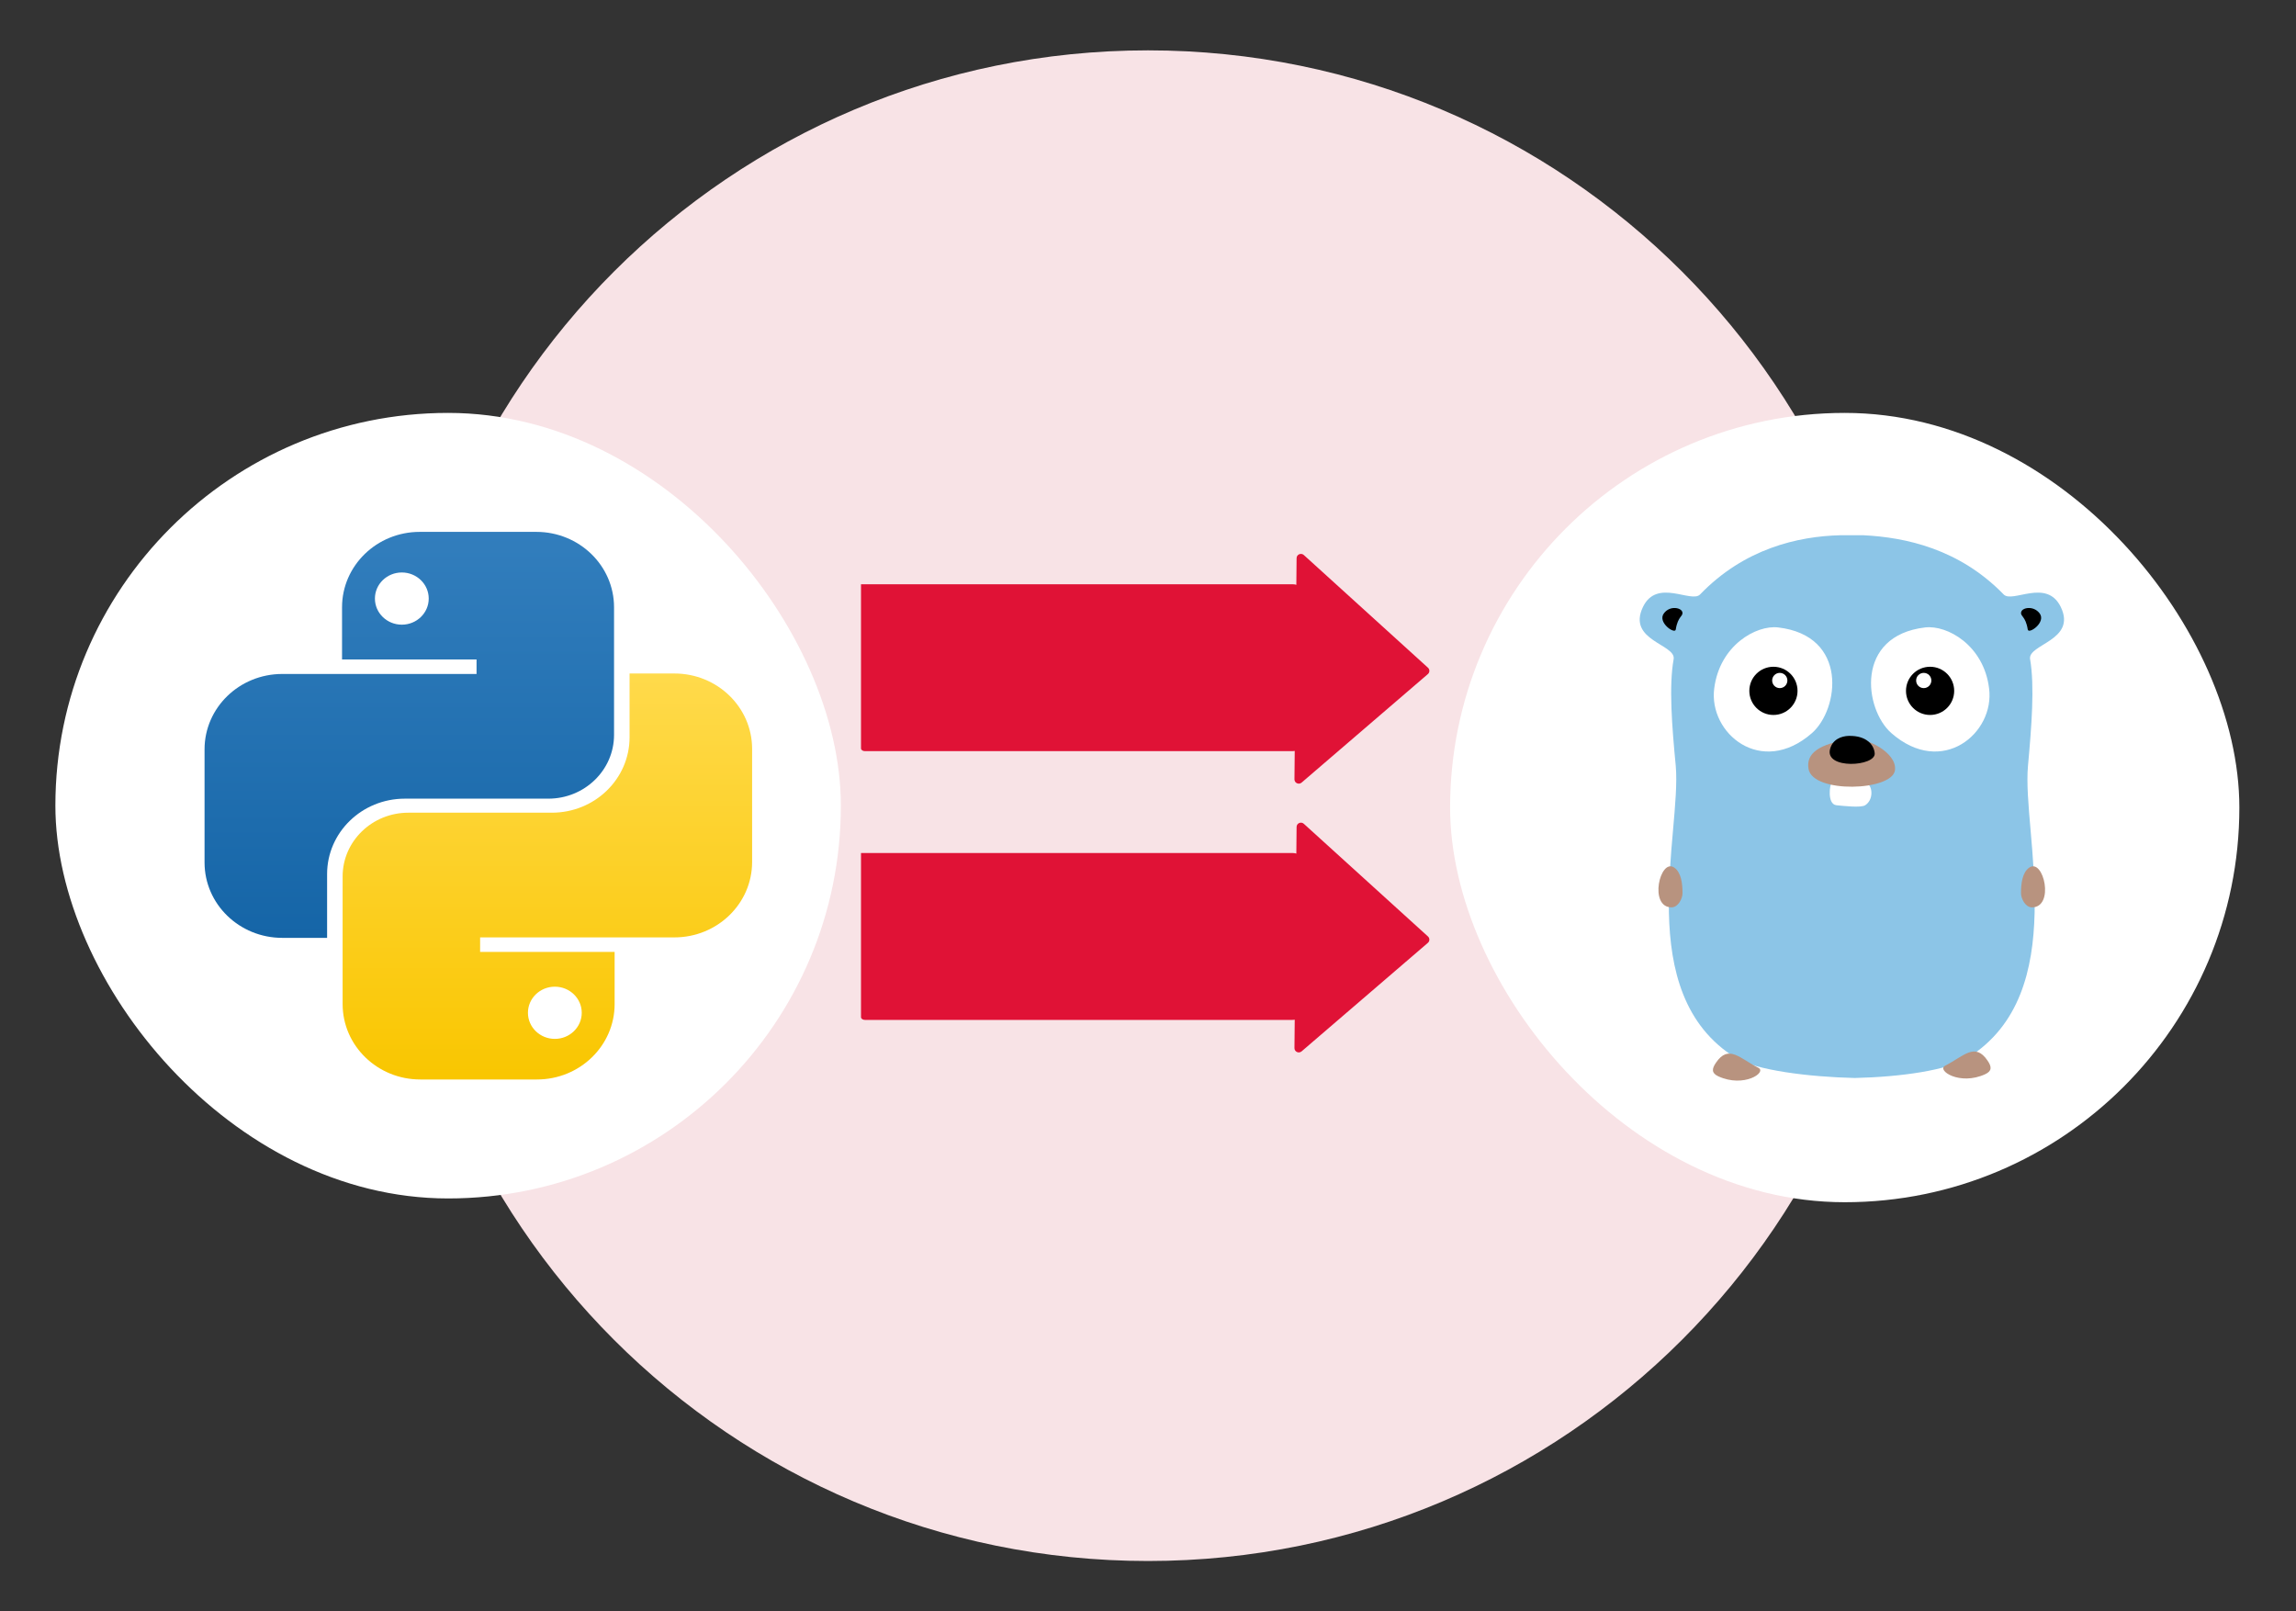 <svg width="456" height="320" viewBox="0 0 456 320" fill="none" xmlns="http://www.w3.org/2000/svg">
<rect x="0" y="0" width="456" height="320" fill="#333333" stroke="none"/>
<path d="M228 310C310.843 310 378 242.843 378 160C378 77.157 310.843 10 228 10C145.157 10 78 77.157 78 160C78 242.843 145.157 310 228 310Z" fill="#F8E3E6"/>
<path d="M171 148.617L171 116.026L256.691 116.026C257.861 116.026 258.809 116.707 258.809 117.547L258.809 147.649C258.809 148.489 257.861 149.17 256.691 149.17L171.77 149.17C171.345 149.17 171 148.922 171 148.617Z" fill="#E01236"/>
<path d="M258.97 110.243L283.623 132.617C283.992 132.974 283.962 133.57 283.559 133.889L258.481 155.439C257.916 155.885 257.08 155.482 257.087 154.767L257.512 110.843C257.519 110.095 258.429 109.721 258.97 110.243Z" fill="#E01236"/>
<path d="M171 201.991L171 169.4L256.691 169.4C257.861 169.4 258.809 170.081 258.809 170.92L258.809 201.023C258.809 201.863 257.861 202.543 256.691 202.543L171.77 202.543C171.345 202.543 171 202.296 171 201.991Z" fill="#E01236"/>
<path d="M258.97 163.617L283.623 185.991C283.992 186.348 283.962 186.944 283.559 187.263L258.481 208.813C257.916 209.259 257.08 208.856 257.087 208.141L257.512 164.217C257.519 163.469 258.429 163.095 258.97 163.617Z" fill="#E01236"/>
<rect x="288" y="82" width="156.75" height="156.75" rx="78.375" fill="white"/>
<g clip-path="url(#clip0_2944_9830)">
<path d="M409.277 120.528C412.51 127.204 402.685 127.918 403.188 130.899C404.112 136.274 403.482 144.251 402.769 152.103C401.551 165.414 411.502 197.283 390.76 210.089C386.855 212.525 377.576 213.868 368.422 214.078H368.38H368.338C359.185 213.868 348.645 212.525 344.741 210.089C324.04 197.283 333.992 165.414 332.816 152.103C332.06 144.251 331.43 136.274 332.396 130.899C332.9 127.918 323.075 127.246 326.308 120.528C329.079 114.776 335.923 119.856 337.645 118.051C346.42 108.939 357.085 106.504 365.483 106.294C366.323 106.294 370.102 106.294 370.102 106.294C378.457 106.714 389.122 108.981 397.94 118.051C399.661 119.856 406.464 114.776 409.277 120.528ZM363.803 155.42C363.425 155.588 362.796 159.703 364.727 159.913C366.029 160.039 369.598 160.459 370.437 159.913C372.075 158.863 371.907 156.344 370.983 155.714C369.43 154.707 364.223 155.21 363.803 155.42ZM353.138 124.601C348.813 124.097 341.549 128.128 340.458 136.694C339.282 145.595 349.779 154.413 359.856 145.595C365.273 140.85 367.162 126.238 353.138 124.601ZM382.362 124.601C368.338 126.238 370.228 140.85 375.644 145.595C385.721 154.413 396.218 145.595 395.043 136.694C393.993 128.128 386.729 124.097 382.362 124.601Z" fill="#8CC5E7"/>
<path d="M367.792 146.729C370.437 146.351 376.777 149.374 376.357 152.943C375.854 157.1 360.024 157.646 359.184 152.691C358.68 149.668 361.074 147.736 367.792 146.729ZM403.524 180.194C402.222 180.152 401.382 178.43 401.382 177.38C401.382 175.491 401.634 173.265 403.02 172.3C405.875 170.326 408.143 180.236 403.524 180.194ZM332.018 180.194C327.399 180.236 329.666 170.326 332.521 172.3C333.907 173.265 334.159 175.491 334.159 177.38C334.159 178.43 333.319 180.152 332.018 180.194ZM394.748 210.635C395.588 211.853 395.63 212.693 394.286 213.322C389.164 215.674 384.587 212.525 386.309 211.643C389.962 209.795 392.229 206.898 394.748 210.635ZM340.793 211.055C343.313 207.318 345.58 210.215 349.233 212.063C350.954 212.945 346.378 216.094 341.255 213.742C339.911 213.112 339.953 212.273 340.793 211.055Z" fill="#B8937F"/>
<path d="M401.425 121.536C401.635 120.654 403.818 120.234 405.036 121.746C406.505 123.551 402.894 126.028 402.726 125.021C402.306 122.291 401.173 122.417 401.425 121.536ZM334.117 121.536C334.369 122.417 333.235 122.291 332.816 125.021C332.648 126.028 329.037 123.551 330.506 121.746C331.682 120.234 333.865 120.654 334.117 121.536ZM383.328 141.984C380.684 141.984 378.541 139.841 378.541 137.197C378.541 134.554 380.684 132.411 383.328 132.411C385.971 132.411 388.114 134.554 388.114 137.197C388.114 139.841 385.971 141.984 383.328 141.984ZM382.068 136.652C382.903 136.652 383.58 135.975 383.58 135.14C383.58 134.305 382.903 133.628 382.068 133.628C381.233 133.628 380.556 134.305 380.556 135.14C380.556 135.975 381.233 136.652 382.068 136.652ZM363.467 148.744C363.971 146.813 365.734 146.183 367.162 146.141C370.815 146.057 372.201 148.03 372.327 149.584C372.579 152.229 362.333 152.859 363.467 148.744ZM352.214 141.984C349.571 141.984 347.428 139.841 347.428 137.197C347.428 134.554 349.571 132.411 352.214 132.411C354.858 132.411 357.001 134.554 357.001 137.197C357.001 139.841 354.858 141.984 352.214 141.984ZM353.474 136.652C354.309 136.652 354.985 135.975 354.985 135.14C354.985 134.305 354.309 133.628 353.474 133.628C352.639 133.628 351.962 134.305 351.962 135.14C351.962 135.975 352.639 136.652 353.474 136.652Z" fill="black"/>
</g>
<rect x="11" y="82" width="156" height="156" rx="78" fill="white"/>
<path fill-rule="evenodd" clip-rule="evenodd" d="M83.367 105.625C74.843 105.625 67.932 112.329 67.932 120.598V130.964H94.646V133.844H56.06C47.535 133.844 40.625 140.548 40.625 148.817V171.277C40.625 179.546 47.535 186.25 56.06 186.25H64.964V173.581C64.964 165.311 71.874 158.607 80.399 158.607H108.893C116.106 158.607 121.953 152.935 121.953 145.938V120.598C121.953 112.329 115.043 105.625 106.519 105.625H83.367ZM79.805 124.054C82.756 124.054 85.148 121.733 85.148 118.871C85.148 116.008 82.756 113.688 79.805 113.688C76.854 113.688 74.462 116.008 74.462 118.871C74.462 121.733 76.854 124.054 79.805 124.054Z" fill="url(#paint0_linear_2944_9830)"/>
<path fill-rule="evenodd" clip-rule="evenodd" d="M106.633 214.375C115.158 214.375 122.068 207.671 122.068 199.402V189.036H95.354V186.156H133.941C142.465 186.156 149.375 179.452 149.375 171.183V148.723C149.375 140.454 142.465 133.75 133.941 133.75H125.036V146.42C125.036 154.689 118.126 161.393 109.602 161.393H81.107C73.894 161.393 68.047 167.065 68.047 174.062V199.402C68.047 207.671 74.957 214.375 83.481 214.375H106.633ZM110.195 195.947C107.244 195.947 104.852 198.267 104.852 201.129C104.852 203.992 107.244 206.312 110.195 206.312C113.146 206.312 115.538 203.992 115.538 201.129C115.538 198.267 113.146 195.947 110.195 195.947Z" fill="url(#paint1_linear_2944_9830)"/>
<defs>
<linearGradient id="paint0_linear_2944_9830" x1="81.289" y1="105.625" x2="81.289" y2="186.25" gradientUnits="userSpaceOnUse">
<stop stop-color="#327EBD"/>
<stop offset="1" stop-color="#1565A7"/>
</linearGradient>
<linearGradient id="paint1_linear_2944_9830" x1="108.711" y1="133.75" x2="108.711" y2="214.375" gradientUnits="userSpaceOnUse">
<stop stop-color="#FFDA4B"/>
<stop offset="1" stop-color="#F9C600"/>
</linearGradient>
<clipPath id="clip0_2944_9830">
<rect width="108.75" height="108.75" fill="white" transform="translate(312 106)"/>
</clipPath>
</defs>
</svg>
